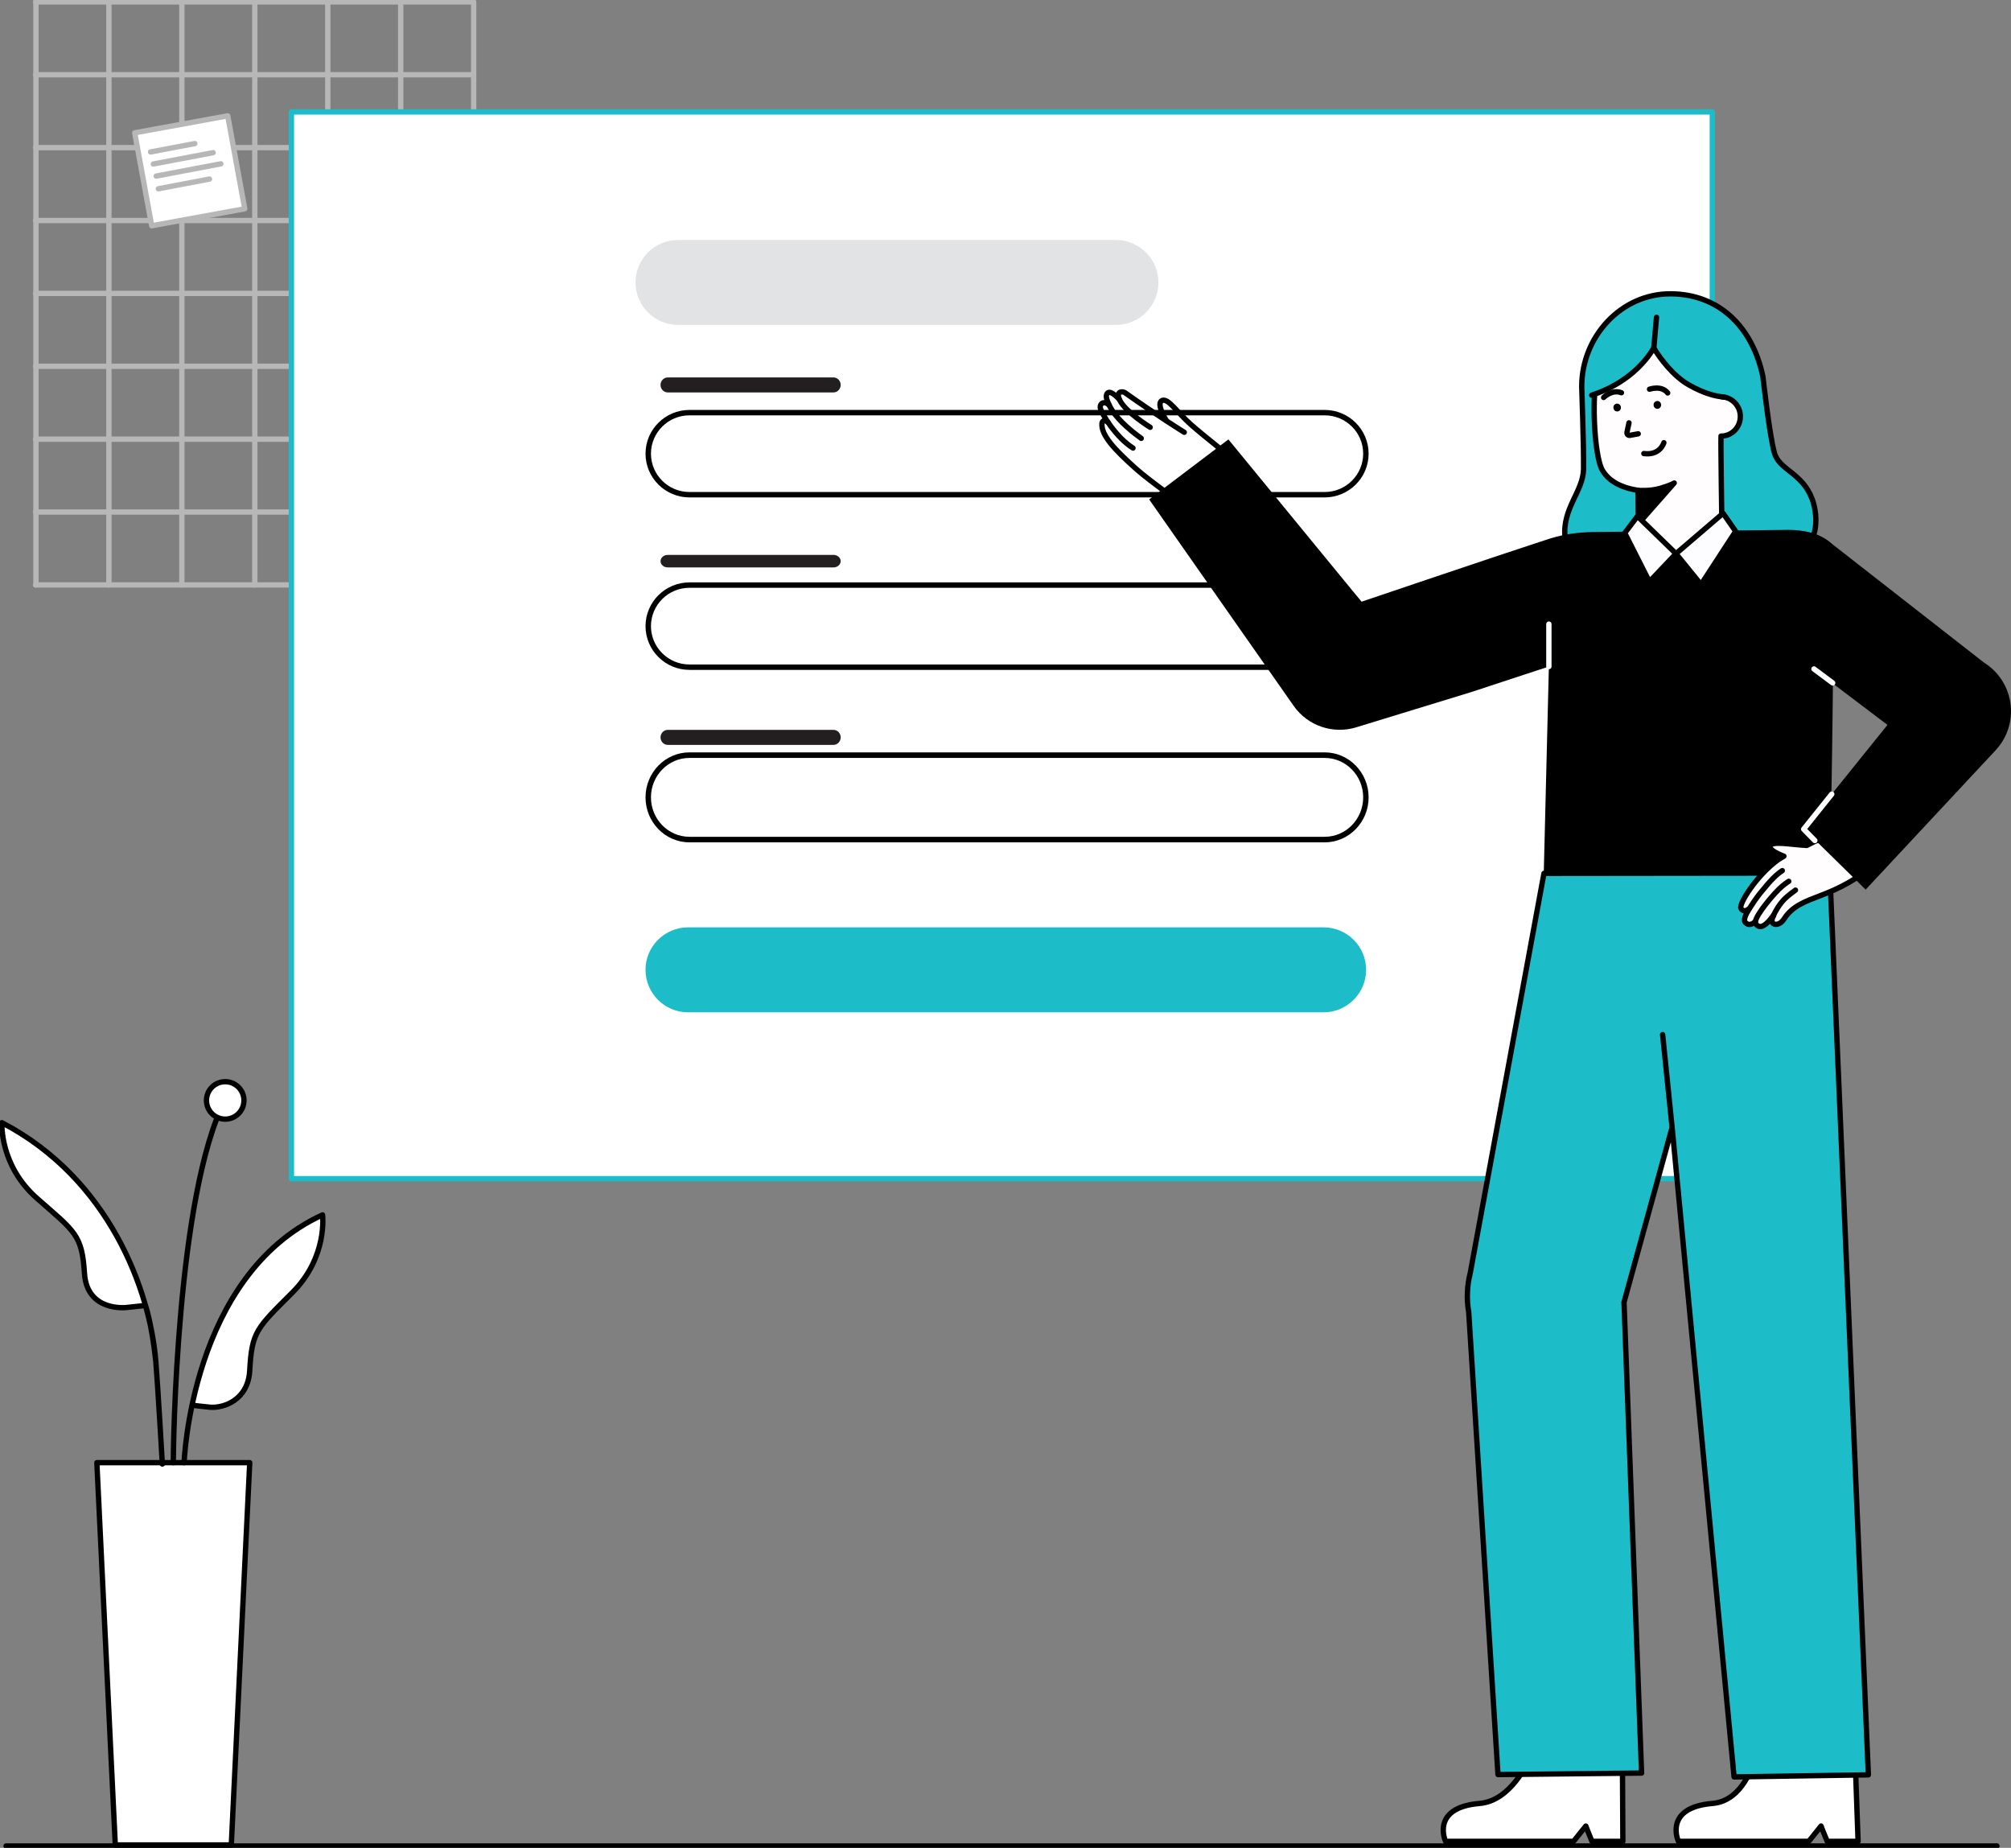 <svg width="566" height="520" viewBox="0 0 566 520" fill="none" xmlns="http://www.w3.org/2000/svg">
    <rect x="0" y="0" width="566" height="520" fill="#808080" stroke="none"/>
    <g clip-path="url(#clip0_2548_8861)">
        <path d="M10.002 0.528H132.969" stroke="#B7B7B7" stroke-width="1.5" stroke-linecap="round"
              stroke-linejoin="round"/>
        <path d="M10.002 21.037H132.969" stroke="#B7B7B7" stroke-width="1.5" stroke-linecap="round"
              stroke-linejoin="round"/>
        <path d="M10.002 41.546H132.969" stroke="#B7B7B7" stroke-width="1.5" stroke-linecap="round"
              stroke-linejoin="round"/>
        <path d="M10.002 62.056H132.969" stroke="#B7B7B7" stroke-width="1.5" stroke-linecap="round"
              stroke-linejoin="round"/>
        <path d="M10.002 82.565H132.969" stroke="#B7B7B7" stroke-width="1.5" stroke-linecap="round"
              stroke-linejoin="round"/>
        <path d="M10.002 103.074H132.969" stroke="#B7B7B7" stroke-width="1.5" stroke-linecap="round"
              stroke-linejoin="round"/>
        <path d="M10.002 123.584H132.969" stroke="#B7B7B7" stroke-width="1.5" stroke-linecap="round"
              stroke-linejoin="round"/>
        <path d="M10.002 144.093H132.969" stroke="#B7B7B7" stroke-width="1.5" stroke-linecap="round"
              stroke-linejoin="round"/>
        <path d="M10.002 164.603H132.969" stroke="#B7B7B7" stroke-width="1.5" stroke-linecap="round"
              stroke-linejoin="round"/>
        <path d="M133.314 0.528V164.603" stroke="#B7B7B7" stroke-width="1.5" stroke-linecap="round"
              stroke-linejoin="round"/>
        <path d="M112.781 0.528V164.603" stroke="#B7B7B7" stroke-width="1.5" stroke-linecap="round"
              stroke-linejoin="round"/>
        <path d="M92.248 0.528V164.603" stroke="#B7B7B7" stroke-width="1.5" stroke-linecap="round"
              stroke-linejoin="round"/>
        <path d="M71.715 0.528V164.603" stroke="#B7B7B7" stroke-width="1.5" stroke-linecap="round"
              stroke-linejoin="round"/>
        <path d="M51.182 0.528V164.603" stroke="#B7B7B7" stroke-width="1.5" stroke-linecap="round"
              stroke-linejoin="round"/>
        <path d="M30.649 0.528V164.603" stroke="#B7B7B7" stroke-width="1.5" stroke-linecap="round"
              stroke-linejoin="round"/>
        <path d="M10.117 0.528V164.603" stroke="#B7B7B7" stroke-width="1.5" stroke-linecap="round"
              stroke-linejoin="round"/>
        <path d="M64.097 32.596L37.912 37.376L42.697 63.531L68.882 58.751L64.097 32.596Z" fill="white"
              stroke="#B7B7B7" stroke-width="1.5" stroke-linecap="round" stroke-linejoin="round"/>
        <path d="M127.042 103.202L94.595 91.082L82.461 123.493L114.909 135.612L127.042 103.202Z" fill="white"
              stroke="#B7B7B7" stroke-width="1.5" stroke-linecap="round" stroke-linejoin="round"/>
        <path d="M89.074 118.314L101.157 113.348L102.102 117.426L113.545 113.348V127.632" fill="white"/>
        <path d="M89.074 118.314L101.157 113.348L102.102 117.426L113.545 113.348V127.632" stroke="#B7B7B7"
              stroke-width="1.5" stroke-linecap="round" stroke-linejoin="round"/>
        <path d="M106.433 109.147C107.362 109.147 108.116 108.395 108.116 107.467C108.116 106.538 107.362 105.786 106.433 105.786C105.504 105.786 104.751 106.538 104.751 107.467C104.751 108.395 105.504 109.147 106.433 109.147Z"
              fill="white" stroke="#B7B7B7" stroke-width="1.5" stroke-linecap="round" stroke-linejoin="round"/>
        <path d="M42.372 42.767L54.825 40.404" stroke="#B7B7B7" stroke-width="1.5" stroke-linecap="round"
              stroke-linejoin="round"/>
        <path d="M43.15 46.153L59.991 42.956" stroke="#B7B7B7" stroke-width="1.5" stroke-linecap="round"
              stroke-linejoin="round"/>
        <path d="M43.953 49.553L62.155 46.099" stroke="#B7B7B7" stroke-width="1.5" stroke-linecap="round"
              stroke-linejoin="round"/>
        <path d="M44.57 53.12L58.959 50.389" stroke="#B7B7B7" stroke-width="1.5" stroke-linecap="round"
              stroke-linejoin="round"/>
        <path d="M65.1 519.183H32.448L27.262 411.606H70.286L65.1 519.183Z" fill="white" stroke="black"
              stroke-width="1.5" stroke-linecap="round" stroke-linejoin="round"/>
        <path d="M51.818 411.606C51.818 411.606 53.645 358.9 90.784 341.873C90.784 341.873 92.305 353.731 82.26 363.766C72.214 373.8 70.883 374.728 70.286 385.659C69.83 394.021 62.917 396.31 59.124 395.998C57.852 395.893 54.048 395.438 54.048 395.438"
              fill="white"/>
        <path d="M51.818 411.606C51.818 411.606 53.645 358.9 90.784 341.873C90.784 341.873 92.305 353.731 82.26 363.766C72.214 373.8 70.883 374.728 70.286 385.659C69.83 394.021 62.917 396.31 59.124 395.998C57.852 395.893 54.048 395.438 54.048 395.438"
              stroke="black" stroke-width="1.5" stroke-linecap="round" stroke-linejoin="round"/>
        <path d="M45.693 411.987C45.693 411.987 44.438 390.281 43.853 383.058C42.241 363.158 30.783 331.685 0.54 315.932C0.54 315.932 -0.226 327.863 10.436 337.242C21.098 346.619 23.081 347.408 23.775 358.332C24.47 369.257 35.571 367.943 35.571 367.943L40.942 367.37C40.942 367.37 42.652 372.115 43.853 383.058"
              fill="white"/>
        <path d="M45.693 411.987C45.693 411.987 44.438 390.281 43.853 383.058M43.853 383.058C42.241 363.158 30.783 331.685 0.54 315.932C0.54 315.932 -0.226 327.863 10.436 337.242C21.098 346.619 23.081 347.408 23.775 358.332C24.47 369.257 35.571 367.943 35.571 367.943L40.942 367.37C40.942 367.37 42.652 372.115 43.853 383.058Z"
              stroke="black" stroke-width="1.5" stroke-linecap="round" stroke-linejoin="round"/>
        <path d="M48.774 411.606C48.774 407.957 49.586 336.197 63.387 309.439" stroke="black" stroke-width="1.5"
              stroke-linecap="round" stroke-linejoin="round"/>
        <path d="M63.386 314.935C66.3 314.935 68.663 312.576 68.663 309.665C68.663 306.754 66.3 304.394 63.386 304.394C60.472 304.394 58.109 306.754 58.109 309.665C58.109 312.576 60.472 314.935 63.386 314.935Z"
              fill="white" stroke="black" stroke-width="1.5" stroke-linecap="round" stroke-linejoin="round"/>
        <path d="M1.711 519.472H562.038" stroke="black" stroke-width="1.5" stroke-linecap="round"
              stroke-linejoin="round"/>
        <path d="M481.932 31.5H82.019V331.694H481.932V31.5Z" fill="white" stroke="#1CBCC8" stroke-width="1.5"
              stroke-linecap="round" stroke-linejoin="round"/>
        <path d="M372.832 139.976H194.051C187.233 139.976 181.684 134.453 181.684 127.666C181.684 120.88 187.233 115.357 194.051 115.357H372.832C379.65 115.357 385.199 120.88 385.199 127.666C385.199 134.453 379.65 139.976 372.832 139.976ZM194.051 116.878C188.074 116.878 183.213 121.717 183.213 127.666C183.213 133.616 188.074 138.454 194.051 138.454H372.832C378.809 138.454 383.67 133.616 383.67 127.666C383.67 121.717 378.809 116.878 372.832 116.878H194.051Z"
              fill="black"/>
        <path d="M372.506 284.876H193.673C187.059 284.876 181.684 279.515 181.684 272.918C181.684 266.321 187.059 260.96 193.673 260.96H372.506C379.12 260.96 384.495 266.321 384.495 272.918C384.495 279.515 379.12 284.876 372.506 284.876Z"
              fill="#1CBCC8"/>
        <path d="M314.055 91.442H190.859C184.244 91.442 178.868 86.081 178.868 79.484C178.868 72.887 184.244 67.526 190.859 67.526H314.055C320.67 67.526 326.046 72.887 326.046 79.484C326.046 86.081 320.67 91.442 314.055 91.442Z"
              fill="#E2E3E4"/>
        <path d="M372.832 188.51H194.051C187.233 188.51 181.684 182.987 181.684 176.201C181.684 169.415 187.233 163.891 194.051 163.891H372.832C379.65 163.891 385.199 169.415 385.199 176.201C385.199 182.987 379.65 188.51 372.832 188.51ZM194.051 165.413C188.074 165.413 183.213 170.251 183.213 176.201C183.213 182.15 188.074 186.989 194.051 186.989H372.832C378.809 186.989 383.67 182.15 383.67 176.201C383.67 170.251 378.809 165.413 372.832 165.413H194.051Z"
              fill="black"/>
        <path d="M372.832 237.045H194.051C187.233 237.045 181.684 231.364 181.684 224.384C181.684 217.403 187.233 211.722 194.051 211.722H372.832C379.65 211.722 385.199 217.403 385.199 224.384C385.199 231.364 379.65 237.045 372.832 237.045ZM194.051 213.287C188.074 213.287 183.213 218.264 183.213 224.384C183.213 230.503 188.074 235.48 194.051 235.48H372.832C378.809 235.48 383.67 230.503 383.67 224.384C383.67 218.264 378.809 213.287 372.832 213.287H194.051Z"
              fill="black"/>
        <path d="M187.927 106.213H234.595C235.706 106.213 236.612 107.153 236.612 108.323C236.612 109.486 235.706 110.433 234.595 110.433H187.927C186.816 110.433 185.91 109.494 185.91 108.323C185.91 107.16 186.816 106.213 187.927 106.213Z"
              fill="#231F20"/>
        <path d="M187.927 156.154H234.595C235.706 156.154 236.612 156.939 236.612 157.909C236.612 158.88 235.706 159.671 234.595 159.671H187.927C186.816 159.671 185.91 158.887 185.91 157.916C185.91 156.945 186.816 156.154 187.927 156.154Z"
              fill="#231F20"/>
        <path d="M187.927 205.392H234.595C235.706 205.392 236.612 206.333 236.612 207.506C236.612 208.671 235.706 209.612 234.595 209.612H187.927C186.816 209.612 185.91 208.671 185.91 207.498C185.91 206.333 186.816 205.392 187.927 205.392Z"
              fill="#231F20"/>
        <path d="M472.382 518.16H509.092L512.538 513.858C512.538 513.858 513.424 516.213 514.267 518.16H522.96L522.176 496.125L493.653 495.539C493.653 495.539 490.83 506.767 481.996 507.499C468.055 508.658 472.382 518.16 472.382 518.16Z"
              fill="white" stroke="black" stroke-width="1.5" stroke-linecap="round" stroke-linejoin="round"/>
        <path d="M406.848 518.16H442.888L446.334 513.858C446.334 513.858 447.22 516.213 448.063 518.16H456.756L456.642 496.125L430.128 495.539C430.128 495.539 425.296 506.767 416.461 507.499C402.52 508.658 406.848 518.16 406.848 518.16Z"
              fill="white" stroke="black" stroke-width="1.5" stroke-linecap="round" stroke-linejoin="round"/>
        <path d="M434.555 245.768L413.803 358.244C412.889 361.832 412.743 365.572 413.372 369.221L421.609 499.373L462.028 498.954L457.082 366.464L470.62 317.26L488.059 500.041L525.86 499.454L515.007 245.674L434.555 245.768Z"
              fill="#1CBCC8" stroke="black" stroke-width="1.5" stroke-linecap="round" stroke-linejoin="round"/>
        <path d="M470.62 317.26L467.951 291.144" stroke="black" stroke-width="1.5" stroke-linecap="round"
              stroke-linejoin="round"/>
        <path d="M510.027 140.427C507.209 132.948 500.781 132.358 499.396 127.398C498.01 122.439 496.176 105.986 496.176 105.986C493.304 92.192 483.979 82.705 470.146 82.681C456.312 82.656 445.204 94.662 445.179 108.751C445.179 108.751 445.77 125.584 445.697 131.929C445.623 138.274 439.685 143.003 440.473 151.209C441.262 159.416 446.763 163.025 450.371 163.933C458.579 165.997 489.257 164.187 502.537 158.601C515.219 153.267 510.027 140.427 510.027 140.427Z"
              fill="#1CBCC8" stroke="black" stroke-width="1.5" stroke-miterlimit="10"/>
        <path d="M484.483 122.723C487.485 122.676 489.876 120.163 489.823 117.11C489.772 114.188 487.5 111.836 484.673 111.679C482.434 101.855 474.31 94.468 464.002 94.628C456.253 94.748 453.498 98.97 449.836 105.291C447.898 108.636 448.459 128.252 451.073 132.461C452.82 135.275 455.949 137.164 460.991 137.991L461.236 149.417C461.236 149.417 460.575 160.45 472.579 159.869C484.755 159.281 484.633 148.598 484.633 148.598C484.633 148.598 484.281 124.195 484.379 122.718C484.414 122.718 484.448 122.722 484.483 122.721V122.723Z"
              fill="#FFFDFD" stroke="black" stroke-width="1.5" stroke-linecap="round" stroke-linejoin="round"/>
        <path d="M471.219 135.917L461.21 147.272L460.992 137.992C460.992 137.992 464.261 138.286 467.274 137.42C470.286 136.554 471.219 135.917 471.219 135.917Z"
              fill="black" stroke="black" stroke-width="1.5" stroke-linecap="round" stroke-linejoin="round"/>
        <path d="M484.673 111.679C484.673 111.679 480.405 111.095 475.268 108.28C470.981 105.93 467.39 101.107 465.471 97.944C463.021 101.973 457.508 108.529 446.43 111.696L449.603 97.285L478.932 87.946L486.206 110.03L484.673 111.679Z"
              fill="#1CBCC8"/>
        <path d="M448 111.213C458.034 107.9 463.139 101.777 465.47 97.944C467.389 101.107 471.023 105.853 475.268 108.28C479.765 110.852 482.936 111.441 484.165 111.6C484.452 111.637 485.113 111.722 485.113 111.722"
              stroke="black" stroke-width="1.5" stroke-linecap="round" stroke-linejoin="round"/>
        <path d="M465.471 97.944L466.228 89.281" stroke="black" stroke-width="1.5" stroke-linecap="round"
              stroke-linejoin="round"/>
        <path d="M467.524 113.99L467.514 113.896C467.52 113.75 467.49 113.615 467.423 113.49C467.381 113.359 467.308 113.245 467.205 113.15C467.109 113.047 466.996 112.974 466.865 112.932C466.739 112.866 466.604 112.835 466.458 112.841L466.177 112.879C465.998 112.929 465.842 113.02 465.711 113.15L465.545 113.364C465.449 113.529 465.402 113.706 465.401 113.897L465.411 113.991C465.405 114.137 465.435 114.272 465.502 114.398C465.544 114.528 465.617 114.642 465.72 114.737C465.816 114.84 465.929 114.913 466.06 114.955C466.186 115.022 466.321 115.052 466.467 115.046L466.748 115.008C466.927 114.958 467.083 114.867 467.214 114.737L467.38 114.523C467.475 114.358 467.523 114.181 467.524 113.99Z"
              fill="black"/>
        <path d="M456.212 114.734L456.203 114.639C456.208 114.494 456.178 114.359 456.112 114.233C456.07 114.102 455.996 113.989 455.893 113.893C455.798 113.791 455.684 113.717 455.553 113.675C455.427 113.609 455.292 113.579 455.146 113.584L454.865 113.622C454.687 113.672 454.531 113.763 454.399 113.894L454.234 114.108C454.138 114.272 454.09 114.45 454.089 114.64L454.099 114.734C454.094 114.88 454.124 115.015 454.19 115.141C454.232 115.272 454.306 115.385 454.408 115.481C454.504 115.583 454.617 115.657 454.748 115.699C454.875 115.765 455.01 115.795 455.156 115.79L455.436 115.752C455.615 115.702 455.771 115.611 455.903 115.48L456.068 115.266C456.164 115.102 456.212 114.924 456.212 114.734Z"
              fill="black"/>
        <path d="M458.482 118.991L457.916 121.662C457.812 122.155 458.24 122.597 458.734 122.507L461.084 122.077"
              stroke="black" stroke-width="1.5" stroke-linecap="round" stroke-linejoin="round"/>
        <path d="M464.262 109.524C464.262 109.524 467.638 108.336 469.376 110.582" stroke="black" stroke-width="1.5"
              stroke-linecap="round" stroke-linejoin="round"/>
        <path d="M468.299 124.572C468.299 124.572 467.286 128.247 462.662 127.632" stroke="black" stroke-width="1.5"
              stroke-linecap="round" stroke-linejoin="round"/>
        <path d="M451.346 111.845C451.346 111.845 453.725 109.471 456.357 110.52" stroke="black" stroke-width="1.5"
              stroke-linecap="round" stroke-linejoin="round"/>
        <path d="M333.5 142.348C333.5 142.348 323.837 135.548 320.005 132.155C313.398 126.303 309.953 122.417 310.14 119.219C310.168 118.719 310.594 117.794 311.856 118.849"
              stroke="black" stroke-width="1.5" stroke-linecap="round" stroke-linejoin="round"/>
        <path d="M350.371 131.828C350.371 131.828 338.775 122.67 335.101 119.398C331.473 116.166 328.893 112.202 327.254 112.646C325.745 113.056 326.64 115.617 328.273 118.377"
              stroke="black" stroke-width="1.5" stroke-linecap="round" stroke-linejoin="round"/>
        <path d="M318.889 126.087C314.076 123.097 309.94 116.248 309.7 114.836C309.473 113.499 310.775 112.662 312.193 114.009"
              stroke="black" stroke-width="1.5" stroke-linecap="round" stroke-linejoin="round"/>
        <path d="M321.209 123.356C317.247 120.532 313.897 117.301 312.457 114.533C312.02 113.695 311.186 112.025 311.407 111.202C311.837 109.599 313.451 110.662 315.063 112.404"
              stroke="black" stroke-width="1.5" stroke-linecap="round" stroke-linejoin="round"/>
        <path d="M333.313 121.648C333.313 121.648 325.38 116.732 316.603 110.488C316.041 110.089 313.858 109.982 315.171 112.636C316.832 115.991 323.721 120.249 323.721 120.249"
              stroke="black" stroke-width="1.5" stroke-linecap="round" stroke-linejoin="round"/>
        <path d="M515.902 176.771C516.209 183.568 515.091 245.935 515.091 245.935L434.496 245.701L435.936 187.568L414.049 194.766L382.297 204.492L381.681 204.686C375.299 206.626 368.126 204.379 364.094 198.619L323.429 140.539L345.737 123.655L383.202 169.325C383.202 169.325 420.164 156.796 433.444 152.468C436.579 151.444 440.986 149.698 449.598 149.698L461.231 149.571L471.706 155.804L484.592 149.316L501.73 149.129C528.974 148.18 515.882 176.296 515.902 176.771V176.771Z"
              fill="black"/>
        <path d="M484.967 144.442L488.502 149.522L478.756 164.483L471.707 155.805L484.967 144.442Z" fill="#FDFDFF"
              stroke="black" stroke-width="1.5" stroke-linecap="round" stroke-linejoin="round"/>
        <path d="M471.706 155.805L464.223 163.694L457.292 149.987L460.868 145.278L471.706 155.805Z" fill="#FDFDFF"
              stroke="black" stroke-width="1.5" stroke-linecap="round" stroke-linejoin="round"/>
        <path d="M514.41 235.19L510.47 236.923L508.517 237.915C503.865 237.68 498.732 236.567 498.187 238.078C497.862 238.977 499.769 240.045 502.091 240.946C502.091 240.946 500.668 241.778 500.361 242.005C494.236 246.517 489.384 254.394 489.986 255.583C490.271 256.146 490.825 256.53 491.685 256.115C491.907 256.007 492.133 255.866 492.359 255.709C491.232 257.497 490.595 258.975 491.264 259.632C492.151 260.501 493.094 260.182 494.063 259.305C494.023 259.545 494.038 259.74 494.121 259.878C495.348 261.911 497.402 259.979 498.891 257.918C498.963 257.817 499.068 257.688 499.187 257.546C498.937 258.099 498.782 258.549 498.744 258.813C498.502 260.44 500.737 260.741 502.109 258.62C506.976 251.096 516.133 254.013 529.288 241.594L514.41 235.19V235.19Z"
              fill="#FFFDFD" stroke="black" stroke-width="1.5" stroke-linecap="round" stroke-linejoin="round"/>
        <path d="M492.439 255.582C493.27 254.278 494.267 252.758 495.366 251.395C498.618 247.364 499.995 246.108 501.635 244.998"
              fill="#FEFFFF"/>
        <path d="M492.439 255.582C493.27 254.278 494.267 252.758 495.366 251.395C498.618 247.364 499.995 246.108 501.635 244.998"
              stroke="black" stroke-width="1.5" stroke-linecap="round" stroke-linejoin="round"/>
        <path d="M503.452 248.006C503.452 248.006 502.79 248.396 501.59 249.388C499.544 251.079 494.15 257.431 494.044 259.477"
              fill="#FEFFFF"/>
        <path d="M503.452 248.006C503.452 248.006 502.79 248.396 501.59 249.388C499.544 251.079 494.15 257.431 494.044 259.477"
              stroke="black" stroke-width="1.5" stroke-linecap="round" stroke-linejoin="round"/>
        <path d="M505.339 250.487C505.339 250.487 503.216 252.004 502.26 252.986C500.771 254.514 499.634 256.489 499.089 257.768"
              fill="#FEFFFF"/>
        <path d="M505.339 250.487C505.339 250.487 503.216 252.004 502.26 252.986C500.771 254.514 499.634 256.489 499.089 257.768"
              stroke="black" stroke-width="1.5" stroke-linecap="round" stroke-linejoin="round"/>
        <path d="M525.095 250.339L561.633 211.169C562.196 210.562 562.782 209.839 563.259 209.13C568.227 201.736 566.256 191.72 558.855 186.756L558.323 186.399L514.69 152.33C507.034 147.196 500.097 151.928 494.957 159.575C489.817 167.223 491.857 174.851 499.513 179.985L531.233 203.989L507.675 233.238L525.095 250.338V250.339Z"
              fill="black"/>
        <path d="M515.555 223.468L507.647 233.335L510.789 236.539" stroke="#FEFFFF" stroke-width="1.5"
              stroke-linecap="round" stroke-linejoin="round"/>
        <path d="M435.934 187.568V175.626" stroke="#FEFFFF" stroke-width="1.5" stroke-linecap="round"
              stroke-linejoin="round"/>
        <path d="M510.543 188.253L515.815 192.186" stroke="#FEFFFF" stroke-width="1.5" stroke-linecap="round"
              stroke-linejoin="round"/>
    </g>
    <defs>
        <clipPath id="clip0_2548_8861">
            <rect width="566" height="520" fill="white"/>
        </clipPath>
    </defs>
</svg>
